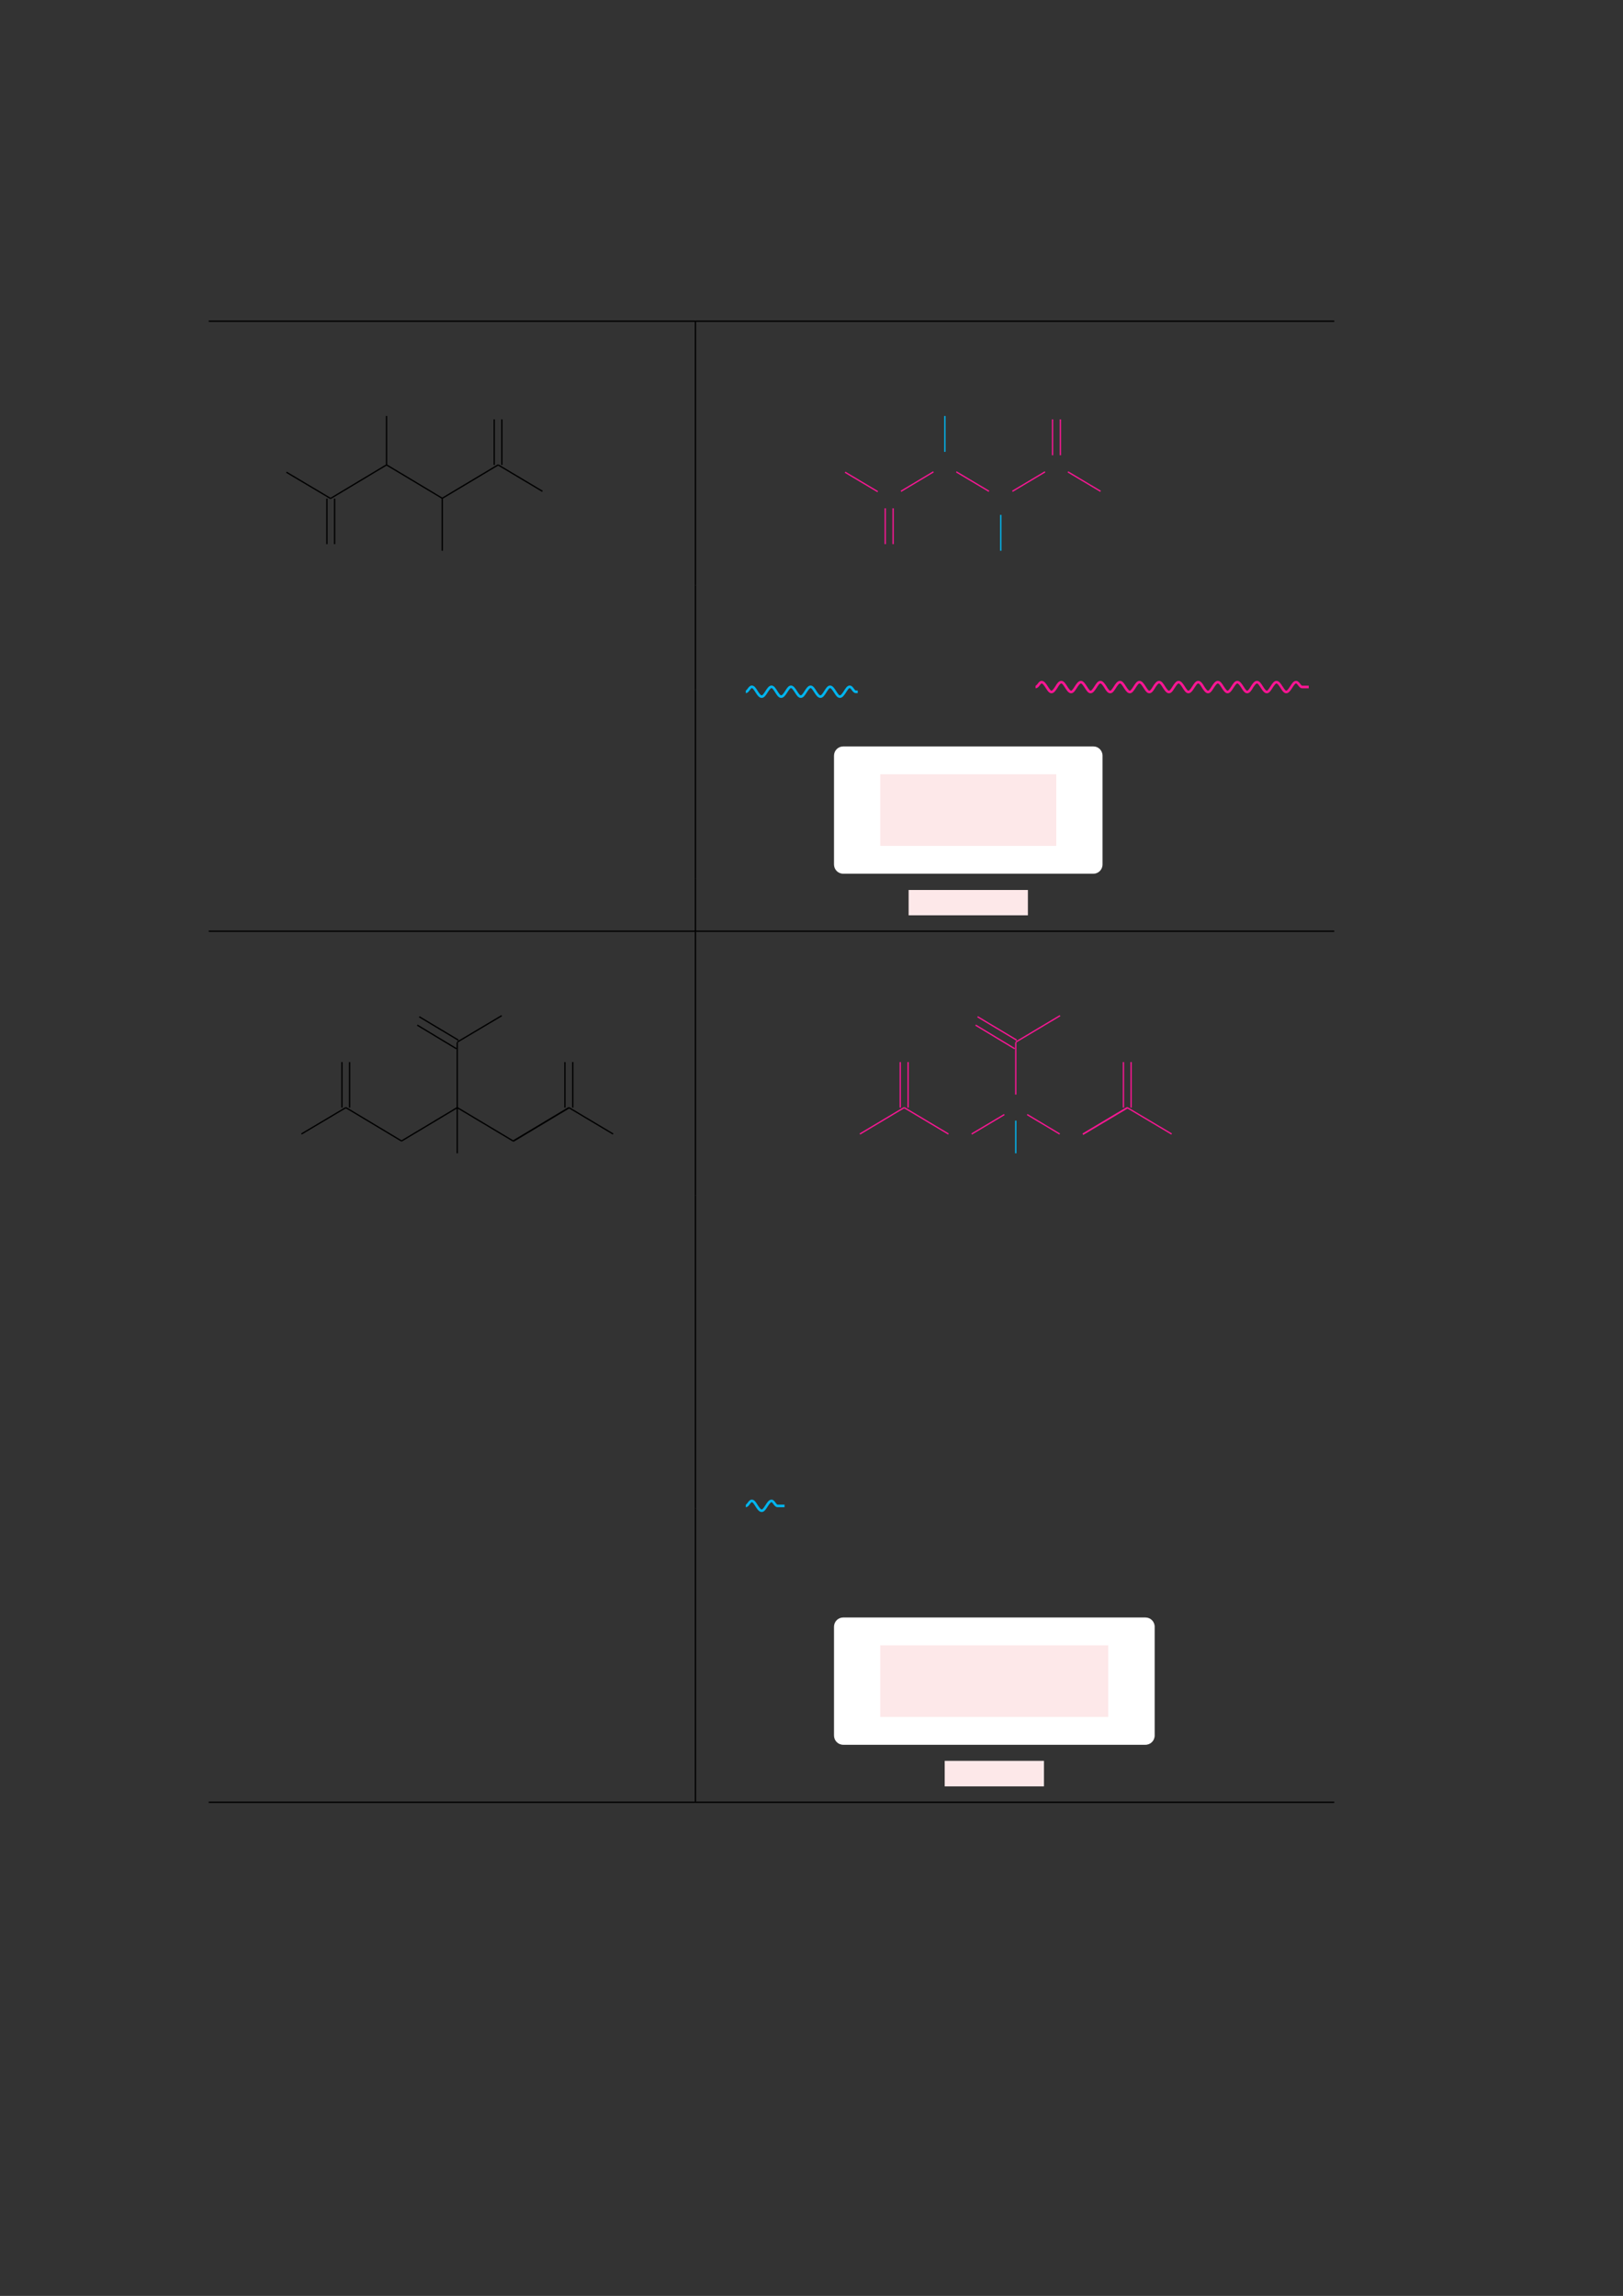 <?xml version="1.0" encoding="UTF-8" standalone="no"?>
<!DOCTYPE svg PUBLIC "-//W3C//DTD SVG 1.1//EN"
"http://www.w3.org/Graphics/SVG/1.1/DTD/svg11.dtd">
<svg viewBox="0 0 909 1286" version="1.1" xmlns="http://www.w3.org/2000/svg" xmlns:xlink="http://www.w3.org/1999/xlink">
<rect x="0" y="0" width="909" height="1286" fill="#333333" stroke="none"/>
<defs>
<style type="text/css"><![CDATA[
.g0_25{
fill: none;
stroke: #000000;
stroke-width: 0.73;
stroke-linecap: butt;
stroke-linejoin: miter;
}
.g1_25{
fill: none;
stroke: #F81693;
stroke-width: 0.73;
stroke-linecap: butt;
stroke-linejoin: miter;
}
.g2_25{
fill: none;
stroke: #02B5EE;
stroke-width: 0.73;
stroke-linecap: butt;
stroke-linejoin: miter;
}
.g3_25{
fill: none;
stroke: #02B5EE;
stroke-width: 1.461;
stroke-linecap: butt;
stroke-linejoin: miter;
}
.g4_25{
fill: none;
stroke: #F81693;
stroke-width: 1.461;
stroke-linecap: butt;
stroke-linejoin: miter;
}
.g5_25{
fill: #FFFFFF;
}
.g6_25{
fill: #FDE8E9;
}
]]></style>
</defs>
<path d="M116.9,179.9H747.3M389.5,209.5V180.3M279,260.4l24.8,14.8m-56.1,33.3V279.3M279,260.4l-31.3,18.7M216.5,260.4l31.2,18.7M216.5,260.4l-31.2,18.7m31.2,-18.7V233m-31.2,46.3L160.4,264.5m22.7,14.8v25.5m4.3,-25.5v25.5m89.4,-44.4V234.9m4.3,25.5V234.9m108.4,92.9V209.5" class="g0_25"/>
<path d="M598.1,264.3l18.3,10.9" class="g1_25"/>
<path d="M560.5,308.5V288.4" class="g2_25"/>
<path d="M585.3,264.3L567,275.2M535.6,264.3l18.3,10.9M522.8,264.3l-18.2,10.9" class="g1_25"/>
<path d="M529.2,253.1V233" class="g2_25"/>
<path d="M491.6,275.4L473.3,264.5m22.5,20.2v20.1m4.4,-20.1v20.1M589.5,255V234.9m4.4,20.1V234.9" class="g1_25"/>
<path d="M389.5,357.1V327.8m0,58.5V357.1" class="g0_25"/>
<path d="M417.7,387.5c1.3,0,2,-2.8,3.4,-2.8c1,0,1.8,1.4,2.7,2.8c.9,1.4,1.8,2.7,2.8,2.7c1,0,1.8,-1.3,2.7,-2.7c.9,-1.4,1.8,-2.8,2.8,-2.8c1,0,1.8,1.4,2.7,2.8c.9,1.4,1.7,2.7,2.7,2.7c1,0,1.9,-1.3,2.8,-2.7c.9,-1.4,1.7,-2.8,2.7,-2.8c1,0,1.9,1.4,2.8,2.8c.9,1.4,1.7,2.7,2.7,2.7c1,0,1.8,-1.3,2.7,-2.7c.9,-1.4,1.8,-2.8,2.8,-2.8c1,0,1.8,1.4,2.7,2.8c.9,1.4,1.8,2.7,2.8,2.7c1,0,1.8,-1.3,2.7,-2.7c.9,-1.4,1.7,-2.8,2.7,-2.8c1,0,1.9,1.4,2.8,2.8c.9,1.4,1.7,2.7,2.7,2.7c1,0,1.9,-1.3,2.8,-2.7c.9,-1.4,1.7,-2.8,2.7,-2.8c1.4,0,2.1,2.8,3.4,2.8h1.1" class="g3_25"/>
<path d="M580,384.8c1.4,0,2.1,-2.7,3.4,-2.7c1,0,1.9,1.3,2.8,2.7c.9,1.4,1.7,2.8,2.7,2.8c1,0,1.9,-1.4,2.8,-2.8c.8,-1.4,1.7,-2.7,2.7,-2.7c1,0,1.8,1.3,2.7,2.7c.9,1.4,1.8,2.8,2.8,2.8c1,0,1.8,-1.4,2.7,-2.8c.9,-1.4,1.8,-2.7,2.8,-2.7c.9,0,1.8,1.3,2.7,2.7c.9,1.4,1.7,2.8,2.7,2.8c1,0,1.9,-1.4,2.8,-2.8c.9,-1.4,1.7,-2.7,2.7,-2.7c1,0,1.9,1.3,2.8,2.7c.8,1.4,1.7,2.8,2.7,2.8c1,0,1.8,-1.4,2.7,-2.8c.9,-1.4,1.8,-2.7,2.8,-2.7c1,0,1.8,1.3,2.7,2.7c.9,1.4,1.8,2.8,2.8,2.8c.9,0,1.8,-1.4,2.7,-2.8c.9,-1.4,1.7,-2.7,2.7,-2.7c1,0,1.9,1.3,2.8,2.7c.9,1.4,1.7,2.8,2.7,2.8c1,0,1.9,-1.4,2.7,-2.8c.9,-1.4,1.8,-2.7,2.8,-2.7c1,0,1.8,1.3,2.7,2.7c.9,1.4,1.8,2.8,2.8,2.8c1,0,1.8,-1.4,2.7,-2.8c.9,-1.4,1.8,-2.7,2.7,-2.7c1,0,1.9,1.3,2.8,2.7c.9,1.4,1.7,2.8,2.7,2.8c1,0,1.9,-1.4,2.8,-2.8c.9,-1.4,1.7,-2.7,2.7,-2.7c1,0,1.9,1.3,2.7,2.7c.9,1.4,1.8,2.8,2.8,2.8c1,0,1.8,-1.4,2.7,-2.8c.9,-1.4,1.8,-2.7,2.8,-2.7c1,0,1.8,1.3,2.7,2.7c.9,1.4,1.8,2.8,2.7,2.8c1,0,1.9,-1.4,2.8,-2.8c.9,-1.4,1.7,-2.7,2.7,-2.7c1,0,1.9,1.3,2.8,2.7c.9,1.4,1.7,2.8,2.7,2.8c1,0,1.9,-1.4,2.7,-2.8c.9,-1.4,1.8,-2.7,2.8,-2.7c1,0,1.8,1.3,2.7,2.7c.9,1.4,1.8,2.8,2.8,2.8c1,0,1.8,-1.4,2.7,-2.8c.9,-1.4,1.8,-2.7,2.7,-2.7c1,0,1.9,1.3,2.8,2.7c.9,1.4,1.7,2.8,2.7,2.8c1,0,1.9,-1.4,2.8,-2.8c.9,-1.4,1.7,-2.7,2.7,-2.7c1.4,0,2.1,2.7,3.4,2.7H733" class="g4_25"/>
<path d="M389.5,415.5V386.3m0,105.7V415.5" class="g0_25"/>
<path d="M467.1,484.2V423.3c0,-2.9,2.3,-5.2,5.2,-5.2H612.4c2.8,0,5.1,2.3,5.1,5.2v60.9c0,2.9,-2.3,5.2,-5.1,5.2H472.3c-2.9,0,-5.2,-2.3,-5.2,-5.2Z" class="g5_25"/>
<path d="M508.9,512.7h66.8V498.5H508.9v14.2Z" class="g6_25"/>
<path d="M493,473.8h98.6V433.7H493v40.1Z" class="g6_25"/>
<path d="M389.5,521.3V492M116.9,521.6H747.3M389.5,551.2V522M256.1,620.4l31.3,18.7M256.1,620.4l-31.2,18.7M193.7,620.4l31.2,18.7M193.7,620.4l-24.9,14.8M318.6,620.4l24.8,14.8M318.6,620.4l-31.2,18.7m29,-18.7V594.9m4.4,25.5V594.9m-33.4,44.4l31.2,-18.7m-62.5,-.2V583.9m24.9,-15l-24.9,14.8m.6,-1.1L234.8,569.5m20.8,17.9L233.7,574.2m22.4,46.2V646M191.5,620.4V594.9m4.3,25.5V594.9m193.7,74.7V551.2" class="g0_25"/>
<path d="M575.3,624.3l18.2,10.9m-31,-10.9l-18.3,10.9M506.4,620.4l24.8,14.8M506.4,620.4l-24.8,14.8M631.3,620.4l24.9,14.8M631.3,620.4l-24.8,14.8m22.7,-14.8V594.9m4.3,25.5V594.9m-27,40.5l25.2,-15m-62.8,-7.3V583.9m24.8,-15l-24.8,14.8m.5,-1.1L547.5,569.5m20.8,17.9L546.4,574.2" class="g1_25"/>
<path d="M568.9,627.7V646" class="g2_25"/>
<path d="M504.2,620.4V594.9m4.4,25.5V594.9" class="g1_25"/>
<path d="M389.5,698.8V669.6m0,58.4V698.8m0,58.4V728m0,58.5V757.2m0,58.5V786.5m0,58.4V815.7" class="g0_25"/>
<path d="M417.7,843.5c1.3,0,2,-2.8,3.4,-2.8c1,0,1.8,1.4,2.7,2.8c.9,1.4,1.8,2.7,2.8,2.7c1,0,1.8,-1.3,2.7,-2.7c.9,-1.4,1.8,-2.8,2.8,-2.8c1.3,0,2,2.8,3.4,2.8h3.9" class="g3_25"/>
<path d="M389.5,874.1V844.9m0,58.5V874.1m0,105.8V903.4" class="g0_25"/>
<path d="M467.1,972.1V911.2c0,-2.9,2.3,-5.2,5.2,-5.2H641.5c2.9,0,5.2,2.3,5.2,5.2v60.9c0,2.9,-2.3,5.2,-5.2,5.2H472.3c-2.9,0,-5.2,-2.3,-5.2,-5.2Z" class="g5_25"/>
<path d="M529.1,1000.6h55.6V986.3H529.1v14.3Z" class="g6_25"/>
<path d="M493,961.7H620.7V921.6H493v40.1Z" class="g6_25"/>
<path d="M389.5,1009.1V979.9m-272.6,29.6H747.3" class="g0_25"/>
</svg>